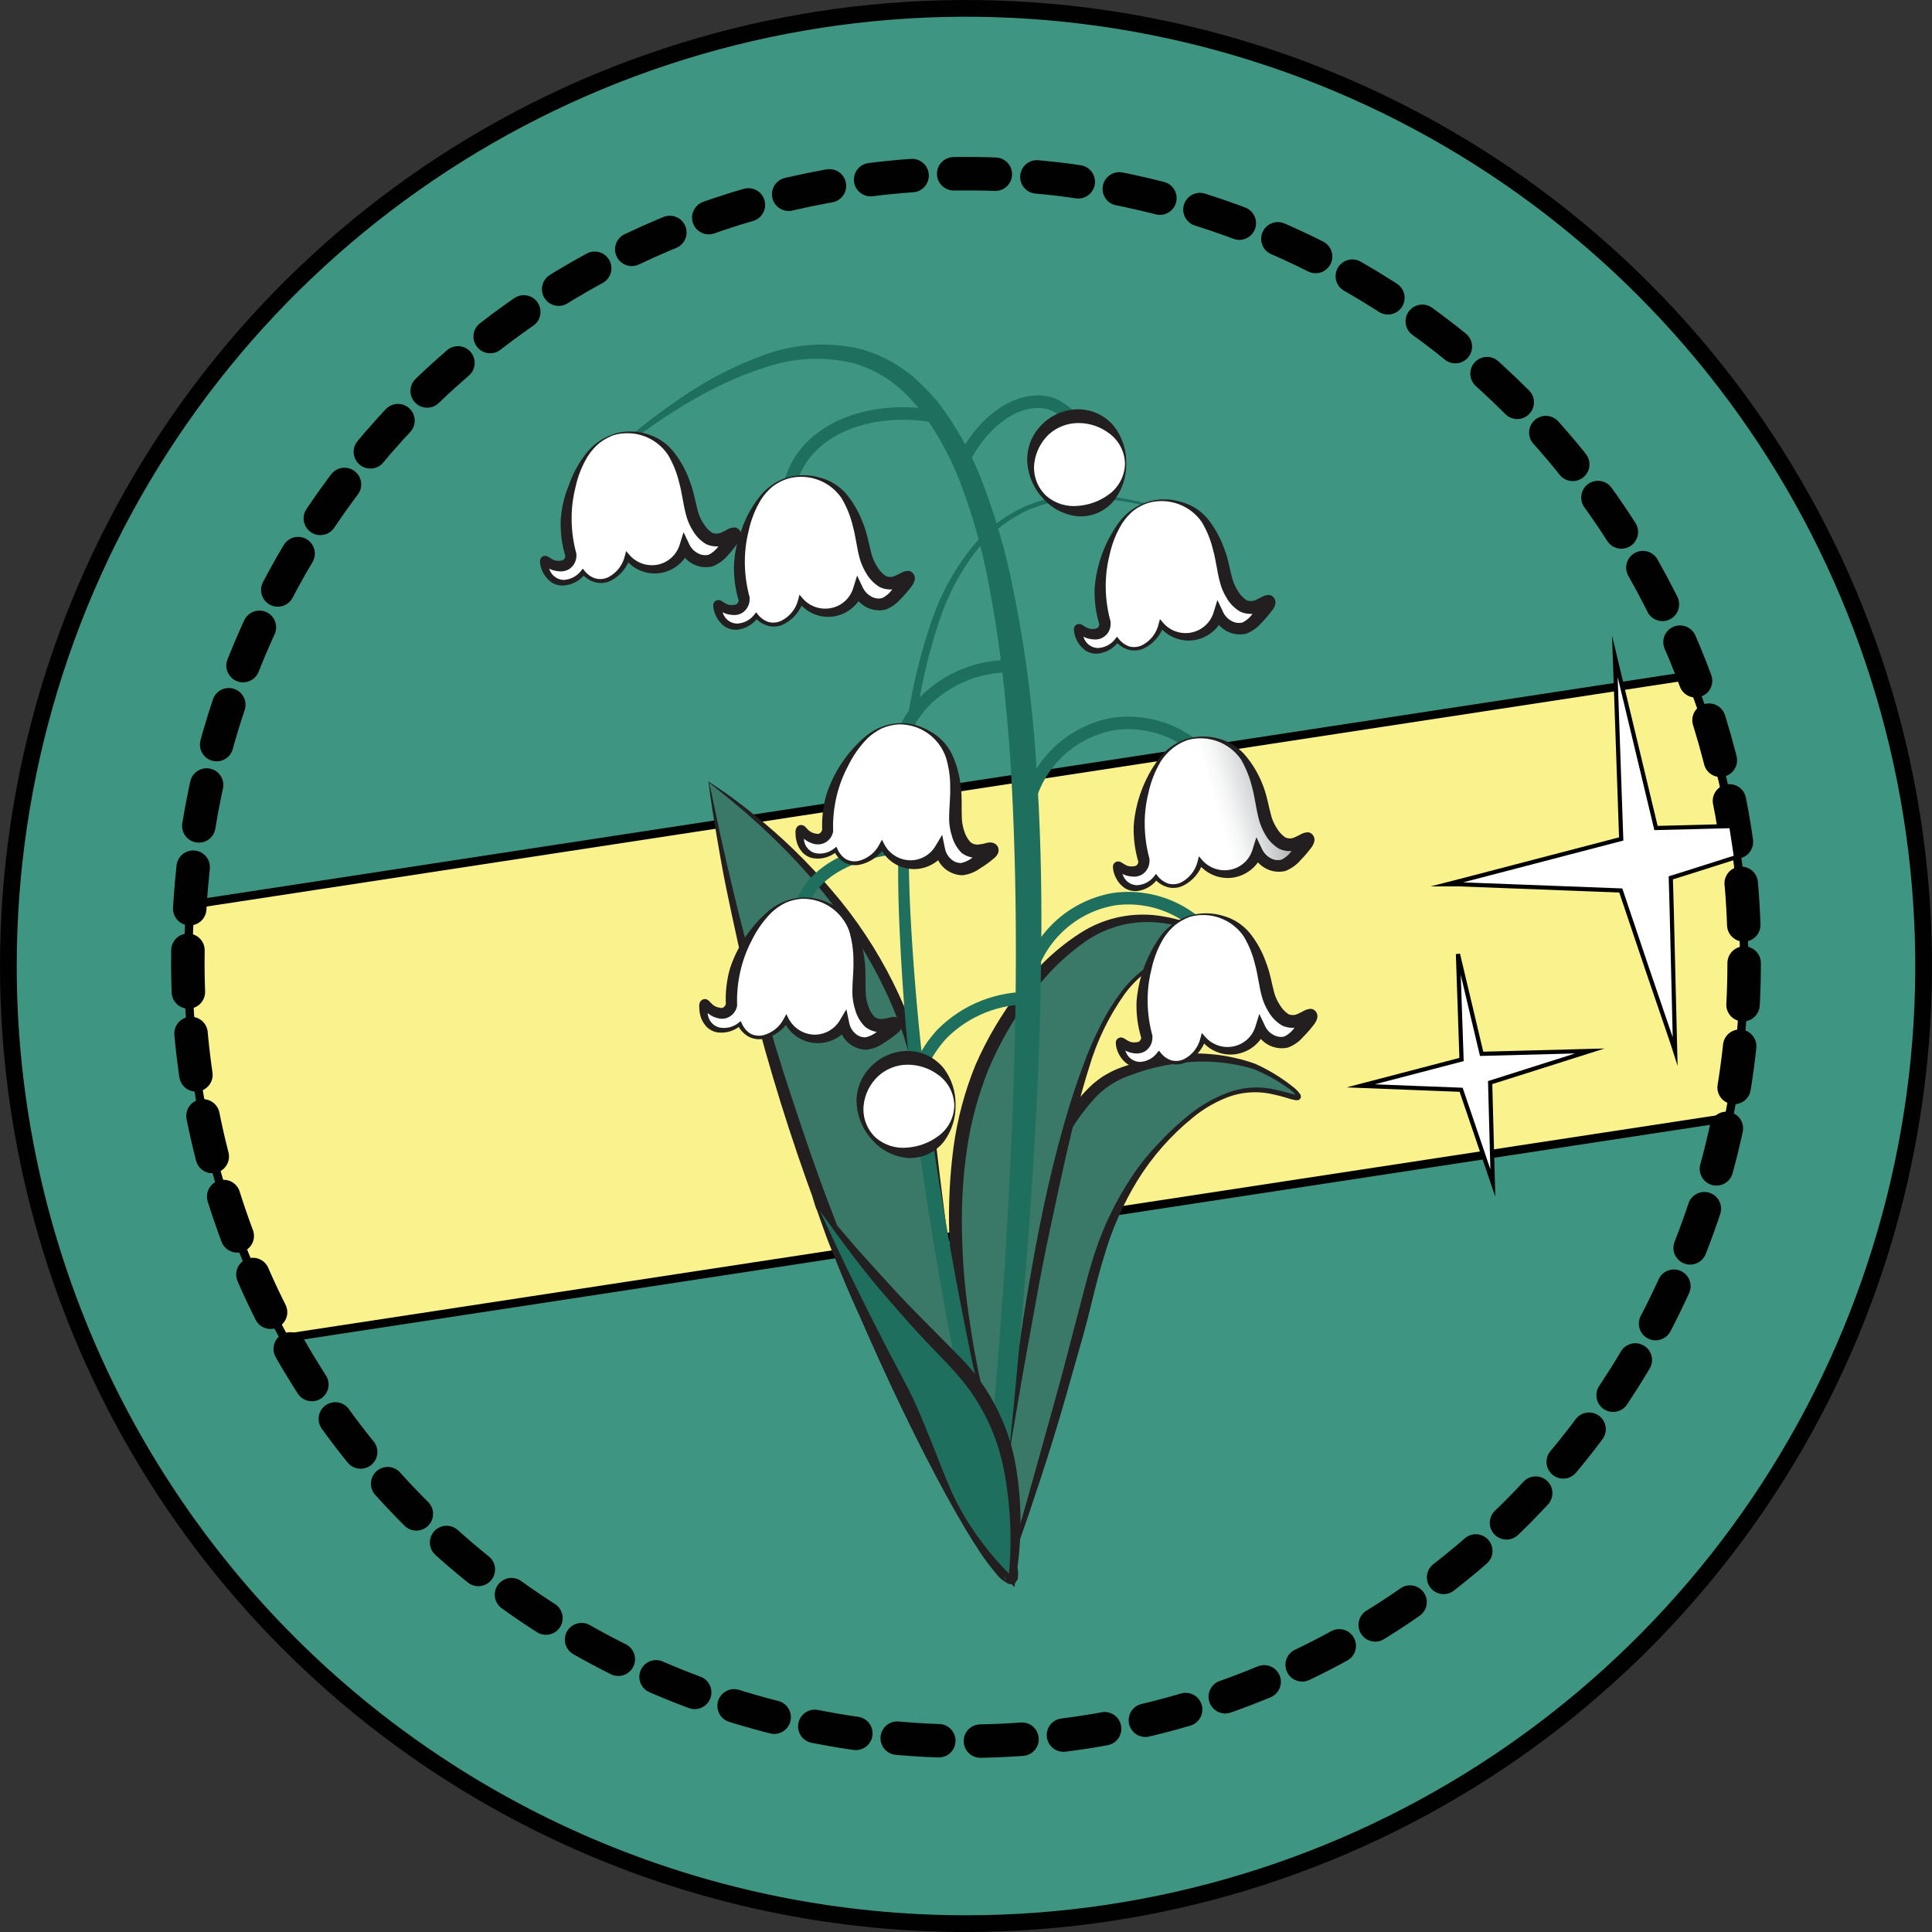 <svg width="231" height="231" viewBox="0 0 231 231" fill="none" xmlns="http://www.w3.org/2000/svg">
<rect x="0" y="0" width="231" height="231" fill="#333333" stroke="none"/>
<path d="M115.5 230C138.146 230 160.283 223.285 179.113 210.703C197.942 198.122 212.618 180.239 221.284 159.317C229.95 138.395 232.218 115.373 227.8 93.162C223.382 70.951 212.477 50.549 196.464 34.536C180.451 18.523 160.049 7.618 137.838 3.2C115.627 -1.218 92.605 1.05 71.683 9.716C50.761 18.382 32.878 33.058 20.297 51.887C7.715 70.717 1 92.854 1 115.5C1 145.867 13.063 174.991 34.536 196.464C56.009 217.937 85.133 230 115.5 230Z" fill="#3E9582" stroke="#010101" stroke-width="2" stroke-miterlimit="10"/>
<path d="M208.54 115.15C208.545 121.359 207.928 127.554 206.7 133.64L34 160C26.441 146.272 22.488 130.851 22.51 115.18C22.51 112.81 22.59 110.47 22.77 108.18L202 80.79C206.346 91.723 208.566 103.385 208.54 115.15Z" fill="#FAF28C" stroke="#010101" stroke-miterlimit="10" stroke-linecap="round"/>
<path d="M208.54 115.15C208.54 127.368 206.133 139.467 201.458 150.755C196.782 162.043 189.929 172.3 181.289 180.939C172.65 189.579 162.393 196.432 151.105 201.108C139.817 205.784 127.718 208.19 115.5 208.19C103.282 208.19 91.183 205.784 79.895 201.108C68.607 196.432 58.35 189.579 49.711 180.939C41.071 172.3 34.218 162.043 29.542 150.755C24.866 139.467 22.46 127.368 22.46 115.15C22.46 112.79 22.54 110.44 22.72 108.15C24.187 83.896 35.089 61.179 53.092 44.86C71.095 28.541 94.77 19.917 119.051 20.831C143.332 21.746 166.291 32.128 183.016 49.755C199.74 67.382 208.902 90.854 208.54 115.15V115.15Z" stroke="#010101" stroke-width="4" stroke-miterlimit="10" stroke-linecap="round" stroke-dasharray="4.98 4.98"/>
<path d="M207 98.77L207.57 102.49L201.5 104.42L199.77 104.96L199.89 109.21L200.29 125.71L199.99 124.77L196.92 115.77L193.79 106.47L174.41 105.73H173.04L174.68 105.31L193.84 100.31L193.08 78.47L198 99L202.81 98.88L207 98.77Z" fill="white" stroke="#010101" stroke-width="0.5" stroke-miterlimit="10" stroke-linecap="round"/>
<path d="M174.32 114.07L177.15 126L190.09 125.66L178.17 129.44L178.49 141.44L174.7 130.3L162.7 129.83L174.75 126.68L174.32 114.07Z" fill="white" stroke="#010101" stroke-width="0.5" stroke-miterlimit="10" stroke-linecap="round"/>
<path d="M84.731 93.5C97.861 102.92 103.98 112.66 107.15 119.78C111.7 130.02 110.15 134.78 114.62 158.25C118.62 178.96 122.37 188.42 120.98 188.96C118.98 189.76 108.51 169.86 100.78 150.5C93.439 132.118 88.059 113.012 84.731 93.5Z" fill="#3A7867"/>
<path d="M84.7 93.43C85.55 94.03 86.56 94.64 87.46 95.32C88.36 96 89.21 96.62 90.05 97.32C93.475 100.048 96.623 103.106 99.45 106.45C100.894 108.12 102.23 109.881 103.45 111.72C105.891 115.394 107.872 119.354 109.35 123.51C110.85 127.7 111.35 132.12 111.88 136.43C112.88 145.07 113.99 153.69 115.71 162.23C116.54 166.5 117.52 170.74 118.58 174.96C119.09 177.07 119.65 179.18 120.21 181.28C120.829 183.39 121.326 185.533 121.7 187.7C121.74 188.009 121.74 188.321 121.7 188.63C121.7 188.72 121.7 188.82 121.62 188.92C121.56 189.04 121.479 189.149 121.38 189.24C121.271 189.327 121.14 189.385 121.002 189.408C120.864 189.431 120.722 189.418 120.59 189.37C120.022 189.1 119.525 188.699 119.14 188.2C118.418 187.353 117.75 186.461 117.14 185.53C115.92 183.7 114.82 181.81 113.75 179.9C111.62 176.08 109.64 172.19 107.75 168.25C103.99 160.38 100.51 152.36 97.53 144.15C94.502 135.959 91.909 127.614 89.76 119.15C88.68 114.92 87.76 110.66 86.87 106.39C86.43 104.25 86.05 102.11 85.69 99.96L85.16 96.73C85 95.68 84.83 94.47 84.7 93.43ZM84.77 93.56C85.02 94.66 85.24 95.56 85.46 96.68L86.14 99.88C86.607 102 87.094 104.117 87.6 106.23C88.6 110.47 89.72 114.67 90.89 118.85C92.06 123.03 93.32 127.19 94.69 131.32C96.06 135.45 97.44 139.55 98.98 143.61C102.02 151.737 105.354 159.737 108.98 167.61C110.82 171.54 112.71 175.46 114.74 179.29C115.74 181.2 116.81 183.1 117.94 184.93C118.49 185.845 119.098 186.723 119.76 187.56C120.033 187.932 120.372 188.251 120.76 188.5C120.83 188.5 120.76 188.5 120.76 188.5V188.4C120.791 188.168 120.791 187.932 120.76 187.7C120.448 185.568 120.017 183.455 119.47 181.37L118 175.08C117 170.85 116.06 166.59 115.15 162.33C114.69 160.2 114.27 158.06 113.85 155.92C113.43 153.78 113.02 151.65 112.62 149.5C111.85 145.21 111.19 140.9 110.62 136.58C110.19 132.29 109.339 128.053 108.08 123.93C106.689 119.854 104.801 115.965 102.46 112.35C100.142 108.706 97.461 105.306 94.46 102.2C92.96 100.65 91.4 99.14 89.77 97.71C88.97 96.97 88.12 96.3 87.29 95.59L84.77 93.56Z" fill="#231F20"/>
<path d="M120.15 189C124.97 174.26 128.09 162.93 130.15 155C131.33 150.4 133.15 142.75 139.29 136.46C141.16 134.52 145.59 129.95 150.91 130.37C153.11 130.55 155.17 131.56 155.33 131.2C155.49 130.84 152.65 128.68 150.08 127.61C150.08 127.61 143.27 124.75 134.08 128.44C124 132.38 117.81 156.81 120.15 189Z" fill="#3A7867"/>
<path d="M120.16 188.91C120.42 188.06 120.56 187.25 120.78 186.5L121.46 184.09L122.85 179.21L125.57 169.46C126.483 166.213 127.36 162.957 128.2 159.69L129.48 154.8C129.9 153.16 130.34 151.51 130.87 149.89C131.93 146.626 133.434 143.524 135.34 140.67C136.288 139.241 137.366 137.902 138.56 136.67C139.716 135.413 140.97 134.25 142.31 133.19C143.653 132.122 145.154 131.268 146.76 130.66C148.389 130.045 150.152 129.873 151.87 130.16C152.706 130.318 153.534 130.518 154.35 130.76C154.55 130.81 154.75 130.86 154.94 130.89C154.996 130.899 155.053 130.899 155.11 130.89C155.11 130.89 155.11 130.89 155.05 130.89C155.027 130.917 155.01 130.947 155 130.98C155 131.07 155 130.98 155 130.98C154.759 130.69 154.479 130.435 154.17 130.22C152.835 129.24 151.384 128.431 149.85 127.81C146.681 126.865 143.335 126.673 140.08 127.25C138.45 127.504 136.852 127.926 135.31 128.51C134.92 128.65 134.53 128.79 134.16 128.95C133.816 129.106 133.482 129.283 133.16 129.48C132.812 129.682 132.478 129.906 132.16 130.15C131.838 130.388 131.534 130.649 131.25 130.93C128.982 133.301 127.219 136.107 126.07 139.18C124.816 142.275 123.813 145.465 123.07 148.72C120.14 161.89 119.84 175.57 120.16 188.91ZM120.16 189.06C120.09 188.25 119.95 187.39 119.86 186.49L119.64 183.94C119.51 182.25 119.39 180.56 119.33 178.87C119.2 175.49 119.14 172.1 119.24 168.71C119.375 161.908 120.159 155.134 121.58 148.48C122.283 145.133 123.287 141.856 124.58 138.69C125.852 135.44 127.779 132.486 130.24 130.01C130.552 129.7 130.886 129.413 131.24 129.15C131.594 128.871 131.972 128.624 132.37 128.41C132.757 128.18 133.162 127.98 133.58 127.81C133.99 127.64 134.4 127.51 134.81 127.37C136.432 126.806 138.107 126.407 139.81 126.18C143.253 125.679 146.768 126.022 150.05 127.18C151.628 127.884 153.112 128.781 154.47 129.85C154.857 130.124 155.195 130.462 155.47 130.85C155.529 130.946 155.554 131.059 155.54 131.17C155.54 131.31 155.33 131.54 155.25 131.52C155.102 131.557 154.947 131.557 154.8 131.52C154.58 131.48 154.363 131.426 154.15 131.36C153.352 131.107 152.541 130.9 151.72 130.74C150.091 130.449 148.414 130.593 146.86 131.16C145.305 131.752 143.859 132.597 142.58 133.66C139.979 135.774 137.752 138.31 135.99 141.16C134.251 144.01 132.906 147.081 131.99 150.29C130.99 153.47 130.34 156.81 129.4 160.06C128.46 163.31 127.57 166.57 126.61 169.81C125.65 173.05 124.61 176.26 123.53 179.47C123.01 181.08 122.44 182.68 121.88 184.27L121.02 186.68C120.78 187.51 120.41 188.3 120.14 189.06H120.16Z" fill="#231F20"/>
<path d="M120.15 176.51C123.54 149.85 128.15 130.22 131.5 123.38C132.76 120.82 134.74 116.81 138.97 114.8C142.24 113.25 145.25 113.66 145.33 112.87C145.45 111.87 140.53 109.52 135.93 109.82C127.83 110.35 122.38 118.82 120.15 122.27C107.87 141.37 118.08 170.81 120.15 176.51Z" fill="#3A7867"/>
<path d="M120.14 176.43C120.34 174.69 120.39 173.08 120.56 171.52C120.73 169.96 120.91 168.2 121.12 166.52C121.56 163.22 121.98 159.9 122.52 156.61C123.6 150.02 124.8 143.44 126.52 136.96C127.38 133.73 128.33 130.52 129.52 127.37C130.085 125.785 130.753 124.238 131.52 122.74C132.26 121.224 133.151 119.787 134.18 118.45C136.267 115.723 139.326 113.907 142.72 113.38L143.96 113.17C144.335 113.121 144.702 113.02 145.05 112.87C145.15 112.8 145.05 112.87 145.05 112.71C144.955 112.568 144.837 112.442 144.7 112.34C144.389 112.099 144.054 111.892 143.7 111.72C142.224 111.025 140.648 110.57 139.03 110.37C135.813 109.912 132.541 110.676 129.86 112.51C127.181 114.373 124.861 116.704 123.01 119.39C121.061 122.022 119.436 124.88 118.17 127.9C116.954 130.94 116.098 134.111 115.62 137.35C115.145 140.604 114.944 143.892 115.02 147.18C115.064 150.487 115.325 153.787 115.8 157.06C116.26 160.34 116.85 163.61 117.62 166.85C118.01 168.46 118.41 170.07 118.85 171.68L119.54 174.08L119.9 175.27L120.09 175.87C120.122 176.055 120.138 176.242 120.14 176.43ZM120.14 176.58C120.05 176.4 119.92 176.18 119.83 175.96L119.6 175.37L119.16 174.2L118.32 171.84C117.77 170.26 117.25 168.67 116.8 167.06C115.877 163.836 115.13 160.565 114.56 157.26C113.316 150.624 113.131 143.834 114.01 137.14C114.471 133.769 115.354 130.47 116.64 127.32C118.003 124.207 119.735 121.269 121.8 118.57C123.787 115.794 126.28 113.419 129.15 111.57C132.086 109.669 135.636 108.954 139.08 109.57C140.767 109.846 142.4 110.386 143.92 111.17C144.311 111.375 144.679 111.619 145.02 111.9C145.211 112.054 145.371 112.245 145.49 112.46C145.572 112.606 145.607 112.774 145.59 112.94C145.544 113.115 145.433 113.265 145.28 113.36C144.867 113.554 144.424 113.676 143.97 113.72L142.74 113.92C141.116 114.166 139.551 114.705 138.12 115.51C136.711 116.354 135.485 117.469 134.51 118.79C132.59 121.485 131.136 124.483 130.21 127.66C129.21 130.82 128.42 134.05 127.67 137.28C126.92 140.51 126.24 143.77 125.54 147.02C124.84 150.27 124.22 153.55 123.64 156.82C123.06 160.09 122.43 163.37 121.88 166.66L121.04 171.59C120.79 173.32 120.41 175 120.16 176.58H120.14Z" fill="#231F20"/>
<path d="M140.28 61.46C137.494 60.479 134.594 59.857 131.65 59.61C128.719 59.356 125.77 59.809 123.05 60.93C120.383 62.133 118.072 64.003 116.34 66.36C114.617 68.727 113.268 71.344 112.34 74.12C110.473 79.719 109.35 85.539 109 91.43C108.6 97.329 108.55 103.246 108.85 109.15C109.473 120.97 110.789 132.744 112.79 144.41C114.74 156.08 117.12 167.71 120.01 179.16L117.84 179.32C119.26 164.64 120.38 149.93 120.99 135.2C121.6 120.47 121.7 105.74 120.82 91.09C120.56 87.43 120.25 83.78 119.82 80.15C119.39 76.52 118.82 72.9 118.12 69.33C117.437 65.766 116.474 62.262 115.24 58.85C114.079 55.466 112.414 52.276 110.3 49.39C109.767 48.687 109.189 48.019 108.57 47.39C108.25 47.09 107.96 46.76 107.63 46.48L106.63 45.67C105.235 44.647 103.666 43.885 102 43.42C98.544 42.589 94.923 42.759 91.56 43.91C84.63 46.06 78.45 50.35 72.65 54.85L72.46 54.62C75.207 52.129 78.121 49.827 81.18 47.73C84.254 45.579 87.591 43.832 91.11 42.53C94.73 41.153 98.667 40.837 102.46 41.62C104.365 42.089 106.17 42.895 107.79 44L108.98 44.87C109.36 45.17 109.7 45.52 110.06 45.87C110.77 46.531 111.438 47.236 112.06 47.98C114.401 51.011 116.263 54.384 117.58 57.98C118.919 61.491 119.992 65.098 120.79 68.77C122.366 76.06 123.396 83.457 123.87 90.9C124.39 98.32 124.58 105.74 124.5 113.15C124.42 120.56 124.19 127.97 123.77 135.36C122.94 150.14 121.6 164.87 120.04 179.57L119.36 185.92L117.87 179.73C115.09 168.14 112.87 156.47 111.01 144.73C109.119 132.982 107.94 121.13 107.48 109.24C107.27 103.284 107.41 97.32 107.9 91.38C108.33 85.41 109.544 79.523 111.51 73.87C112.52 71.037 113.96 68.375 115.78 65.98C117.597 63.564 120.009 61.659 122.78 60.45C125.589 59.337 128.624 58.915 131.63 59.22C134.6 59.514 137.52 60.186 140.32 61.22L140.28 61.46Z" fill="#1E6F5D"/>
<path d="M97.19 143.15C100.19 150.77 103.03 156.68 105.07 160.69C107.4 165.28 107.66 165.34 109.45 169.14C112.54 175.67 113.27 178.67 116.22 183.08C117.627 185.197 119.227 187.179 121 189C122.48 177.38 119.82 170.53 117.13 166.44C115.37 163.75 113.78 162.44 109.66 158.13C105.184 153.412 101.019 148.408 97.19 143.15Z" fill="#1E6F5D"/>
<path d="M97.22 143.22C97.47 143.76 97.76 144.13 97.95 144.59L98.64 146.06L100 149C100.91 150.95 101.87 152.89 102.82 154.82C103.77 156.75 104.75 158.67 105.73 160.59C106.71 162.51 107.73 164.36 108.73 166.32C109.73 168.28 110.51 170.32 111.33 172.32C112.15 174.32 112.87 176.32 113.76 178.32C114.648 180.278 115.737 182.138 117.01 183.87C118.258 185.615 119.668 187.239 121.22 188.72L120.56 188.94C121.043 184.518 120.861 180.048 120.02 175.68C119.18 171.37 117.181 167.371 114.24 164.11C112.77 162.47 111.14 160.88 109.62 159.21C108.1 157.54 106.62 155.84 105.14 154.11C103.66 152.38 102.31 150.59 100.95 148.79C100.27 147.89 99.62 146.96 98.95 146.04L97.95 144.64L97.49 143.94C97.46 143.72 97.38 143.48 97.22 143.22ZM97.15 143.09C97.32 143.28 97.58 143.5 97.78 143.76L98.32 144.41L99.4 145.71L101.59 148.28C103.04 149.99 104.59 151.64 106.07 153.28C109.07 156.62 112.31 159.68 115.47 162.98C118.613 166.448 120.695 170.745 121.47 175.36C122.221 179.874 122.2 184.483 121.41 188.99L121.29 189.78L120.76 189.21C117.8 186.01 115.318 182.4 113.39 178.49C111.51 174.57 109.75 170.63 107.69 166.87C105.547 163.109 103.598 159.24 101.85 155.28C100.97 153.28 100.16 151.28 99.36 149.28C98.95 148.28 98.59 147.28 98.22 146.23L97.68 144.7C97.42 144.18 97.31 143.55 97.15 143.09Z" fill="#231F20"/>
<path d="M122.7 97.36C123.079 94.681 124.298 92.192 126.181 90.25C128.064 88.307 130.515 87.012 133.18 86.55C135.41 86.246 137.68 86.541 139.758 87.406C141.836 88.27 143.645 89.673 145 91.47" stroke="#1E6F5D" stroke-width="1.5" stroke-miterlimit="10"/>
<path d="M112 49.81C104.84 48.52 98.29 50.68 95.52 55.3C94.557 56.944 94.046 58.814 94.04 60.72" stroke="#1E6F5D" stroke-width="1.5" stroke-miterlimit="10"/>
<path d="M115 55.44C117.77 49.56 122.68 46.95 126.12 48.44C127.824 49.329 129.133 50.824 129.79 52.63" stroke="#1E6F5D" stroke-width="1.5" stroke-miterlimit="10"/>
<path d="M121.25 79.65C119.272 79.579 117.301 79.915 115.458 80.638C113.616 81.36 111.942 82.454 110.54 83.85C108.797 85.7 107.605 87.999 107.1 90.49" stroke="#1E6F5D" stroke-width="1.5" stroke-miterlimit="10"/>
<path d="M108 101.32C107.43 101.32 98.67 101.78 96 107.71C95.549 108.719 95.298 109.806 95.26 110.91" stroke="#1E6F5D" stroke-width="1.5" stroke-miterlimit="10"/>
<path d="M141.94 88.41C138.31 89.48 137.13 93.8 136.69 95.41C136.054 97.838 136.092 100.392 136.8 102.8C136.805 102.984 136.773 103.168 136.706 103.34C136.639 103.511 136.538 103.668 136.41 103.8C136.241 103.933 136.046 104.028 135.837 104.08C135.628 104.132 135.411 104.138 135.2 104.1C134.25 104 133.82 103.31 133.65 103.43C133.48 103.55 133.78 105.43 135.09 105.96C135.669 106.139 136.29 106.125 136.861 105.919C137.431 105.713 137.918 105.328 138.25 104.82C138.676 105.387 139.301 105.773 140 105.9C141.38 106.08 142.93 104.9 143.53 103.02C143.98 103.562 144.565 103.977 145.226 104.22C145.887 104.464 146.601 104.529 147.295 104.408C147.989 104.287 148.639 103.985 149.179 103.532C149.719 103.08 150.13 102.493 150.37 101.83C150.577 102.328 150.922 102.756 151.366 103.062C151.809 103.369 152.331 103.542 152.87 103.56C153.87 103.56 154.6 102.76 155.57 101.67C155.57 101.67 156.57 100.56 156.36 100.35C156.15 100.14 155.03 101.27 153.79 101.01C153.224 100.854 152.734 100.499 152.41 100.01C150.89 98.15 151.16 96.25 150.25 93.72C149.734 91.845 148.586 90.206 147 89.08C145.464 88.208 143.649 87.968 141.94 88.41Z" fill="url(#paint0_linear)"/>
<path d="M142 88.48C141.343 88.706 140.731 89.044 140.19 89.48C139.655 89.913 139.19 90.426 138.81 91C138.111 92.167 137.607 93.44 137.32 94.77C136.991 96.077 136.84 97.423 136.87 98.77C136.899 100.095 137.091 101.412 137.44 102.69V102.78V102.86C137.454 103.203 137.377 103.543 137.215 103.846C137.053 104.148 136.813 104.402 136.52 104.58C136.23 104.742 135.902 104.825 135.57 104.82C135.286 104.814 135.004 104.774 134.73 104.7C134.457 104.622 134.2 104.497 133.97 104.33C133.862 104.264 133.758 104.19 133.66 104.11L133.55 104.02C133.55 104.02 133.46 104.02 133.67 104.02C133.757 104.023 133.842 103.999 133.914 103.95C133.986 103.902 134.041 103.832 134.07 103.75C134.061 103.83 134.061 103.91 134.07 103.99C134.1 104.179 134.154 104.364 134.23 104.54C134.34 104.905 134.561 105.226 134.862 105.459C135.163 105.692 135.53 105.825 135.91 105.84C136.324 105.826 136.73 105.719 137.097 105.527C137.464 105.335 137.783 105.062 138.03 104.73L138.22 104.49L138.41 104.73C138.74 105.158 139.189 105.478 139.7 105.65C140.219 105.788 140.77 105.731 141.25 105.49C141.736 105.233 142.161 104.875 142.497 104.441C142.834 104.006 143.073 103.505 143.2 102.97L143.35 102.38L143.76 102.86C144.182 103.333 144.722 103.685 145.325 103.88C145.928 104.075 146.571 104.106 147.19 103.97C147.78 103.839 148.326 103.556 148.774 103.149C149.221 102.742 149.554 102.225 149.74 101.65L150.22 100.1L150.94 101.62C151.164 102.047 151.513 102.396 151.94 102.62C152.33 102.837 152.787 102.898 153.22 102.79C153.689 102.558 154.094 102.214 154.4 101.79C154.801 101.356 155.172 100.895 155.51 100.41C155.57 100.33 155.63 100.16 155.59 100.28C155.575 100.364 155.578 100.45 155.598 100.533C155.619 100.616 155.657 100.693 155.71 100.76C155.802 100.898 155.94 100.997 156.1 101.04C156.176 101.054 156.254 101.054 156.33 101.04C156.48 101.04 156.41 101.04 156.33 101.04C156.11 101.15 155.78 101.34 155.44 101.48C155.048 101.666 154.619 101.762 154.185 101.762C153.751 101.762 153.322 101.666 152.93 101.48C152.265 101.081 151.711 100.52 151.32 99.85C150.942 99.23 150.662 98.555 150.49 97.85C150.15 96.52 150.04 95.31 149.71 94.14C149.43 92.956 148.975 91.82 148.36 90.77C147.663 89.782 146.679 89.032 145.541 88.622C144.404 88.212 143.167 88.163 142 88.48ZM141.95 88.33C143.198 87.97 144.522 87.97 145.77 88.33C147.042 88.676 148.172 89.415 149 90.44C149.849 91.474 150.524 92.639 151 93.89C151.49 95.13 151.69 96.46 152 97.57C152.153 98.107 152.39 98.616 152.7 99.08C152.952 99.502 153.293 99.864 153.7 100.14C153.887 100.219 154.089 100.254 154.292 100.244C154.495 100.233 154.692 100.177 154.87 100.08C155.11 99.98 155.34 99.85 155.68 99.68C155.833 99.602 155.999 99.551 156.17 99.53C156.286 99.511 156.404 99.511 156.52 99.53C156.716 99.588 156.886 99.711 157 99.88C157.073 99.981 157.124 100.097 157.15 100.219C157.176 100.342 157.176 100.468 157.15 100.59C157.088 100.846 156.976 101.087 156.82 101.3C156.416 101.846 155.975 102.364 155.5 102.85C155.004 103.43 154.372 103.876 153.66 104.15C152.869 104.328 152.04 104.215 151.325 103.831C150.611 103.447 150.058 102.818 149.77 102.06H150.97C150.685 102.818 150.201 103.485 149.569 103.991C148.938 104.498 148.182 104.826 147.38 104.94C146.607 105.043 145.82 104.941 145.099 104.645C144.378 104.348 143.747 103.867 143.27 103.25L143.83 103.14C143.639 103.735 143.331 104.285 142.924 104.759C142.517 105.233 142.019 105.621 141.46 105.9C140.878 106.18 140.214 106.241 139.59 106.07C138.987 105.894 138.449 105.547 138.04 105.07H138.42C138.136 105.476 137.769 105.818 137.344 106.071C136.918 106.325 136.443 106.484 135.95 106.54C135.414 106.586 134.878 106.449 134.43 106.15C134.004 105.846 133.66 105.44 133.43 104.97C133.31 104.738 133.216 104.493 133.15 104.24C133.116 104.095 133.092 103.948 133.08 103.8C133.068 103.697 133.068 103.593 133.08 103.49C133.112 103.35 133.191 103.225 133.304 103.136C133.417 103.047 133.556 102.999 133.7 103C133.851 103.006 133.996 103.054 134.12 103.14L134.29 103.25L134.54 103.4C134.689 103.486 134.851 103.547 135.02 103.58C135.19 103.6 135.361 103.6 135.53 103.58C135.653 103.577 135.774 103.542 135.88 103.48C135.966 103.407 136.032 103.314 136.072 103.209C136.112 103.105 136.125 102.991 136.11 102.88V103.05C135.695 101.656 135.506 100.204 135.55 98.75C135.766 95.885 136.781 93.138 138.48 90.82C139.332 89.649 140.533 88.777 141.91 88.33H141.95Z" fill="#231F20"/>
<path d="M107.41 86.53C103.63 86.71 101.41 90.63 100.65 92.09C99.452 94.298 98.881 96.791 99 99.3C98.96 99.482 98.885 99.654 98.779 99.807C98.672 99.96 98.537 100.09 98.38 100.19C98.185 100.278 97.973 100.324 97.76 100.324C97.546 100.324 97.334 100.278 97.14 100.19C96.23 99.87 95.98 99.09 95.79 99.19C95.6 99.29 95.44 101.19 96.58 101.99C97.099 102.302 97.706 102.437 98.308 102.374C98.911 102.311 99.476 102.053 99.92 101.64C100.209 102.288 100.729 102.805 101.38 103.09C102.68 103.59 104.46 102.85 105.49 101.09C105.797 101.725 106.267 102.266 106.852 102.661C107.436 103.055 108.115 103.288 108.818 103.336C109.522 103.384 110.225 103.244 110.858 102.933C111.49 102.621 112.029 102.147 112.42 101.56C112.502 102.091 112.734 102.587 113.088 102.991C113.443 103.394 113.904 103.689 114.42 103.84C115.42 104.11 116.3 103.47 117.5 102.64C117.56 102.64 118.71 101.79 118.59 101.54C118.47 101.29 117.08 102.13 115.93 101.54C115.418 101.26 115.024 100.806 114.82 100.26C113.82 98.1 114.5 96.32 114.21 93.64C114.167 91.683 113.438 89.803 112.15 88.33C110.863 87.138 109.163 86.492 107.41 86.53Z" fill="url(#paint1_linear)"/>
<path d="M107.41 86.61C106.721 86.661 106.045 86.826 105.41 87.1C104.801 87.405 104.238 87.796 103.74 88.26C102.784 89.231 101.993 90.353 101.4 91.58C100.768 92.762 100.297 94.023 100 95.33C99.705 96.622 99.574 97.946 99.61 99.27V99.36V99.44C99.565 99.691 99.468 99.93 99.326 100.142C99.184 100.353 98.999 100.533 98.784 100.671C98.569 100.808 98.328 100.899 98.076 100.938C97.824 100.978 97.567 100.965 97.32 100.9C97.047 100.829 96.784 100.721 96.54 100.58C96.293 100.436 96.07 100.254 95.88 100.04C95.794 99.948 95.714 99.852 95.64 99.75L95.55 99.64C95.55 99.64 95.47 99.64 95.66 99.64C95.744 99.666 95.834 99.665 95.916 99.636C95.999 99.607 96.071 99.552 96.12 99.48C96.12 99.43 96.12 99.48 96.12 99.48C96.108 99.56 96.108 99.641 96.12 99.72C96.095 99.909 96.095 100.101 96.12 100.29C96.131 100.68 96.266 101.055 96.505 101.363C96.744 101.671 97.075 101.894 97.45 102C97.853 102.085 98.27 102.078 98.67 101.979C99.07 101.88 99.443 101.693 99.76 101.43L100.01 101.24L100.13 101.51C100.338 102.002 100.686 102.423 101.13 102.72C101.601 102.973 102.148 103.048 102.67 102.93C103.205 102.796 103.704 102.548 104.134 102.203C104.564 101.858 104.914 101.423 105.16 100.93L105.45 100.4L105.74 100.96C106.035 101.522 106.476 101.995 107.015 102.329C107.555 102.664 108.175 102.847 108.81 102.86C109.409 102.869 110 102.723 110.526 102.435C111.052 102.148 111.494 101.729 111.81 101.22L112.65 99.82L112.99 101.47C113.088 101.949 113.337 102.383 113.7 102.71C114.028 103.018 114.46 103.19 114.91 103.19C115.408 103.083 115.874 102.86 116.27 102.54C116.766 102.218 117.237 101.861 117.68 101.47C117.76 101.4 117.85 101.25 117.79 101.36C117.755 101.437 117.737 101.521 117.737 101.605C117.737 101.69 117.755 101.773 117.79 101.85C117.846 102.006 117.956 102.137 118.1 102.22C118.168 102.259 118.243 102.283 118.32 102.29C118.47 102.29 118.4 102.29 118.32 102.29C118.08 102.34 117.72 102.45 117.32 102.5C116.92 102.585 116.506 102.584 116.107 102.498C115.707 102.412 115.33 102.242 115 102C114.44 101.448 114.037 100.758 113.83 100C113.607 99.325 113.489 98.621 113.48 97.91C113.48 96.54 113.65 95.33 113.61 94.13C113.622 92.91 113.447 91.696 113.09 90.53C112.679 89.361 111.907 88.351 110.887 87.647C109.867 86.943 108.649 86.58 107.41 86.61ZM107.41 86.46C108.707 86.409 109.991 86.732 111.11 87.39C112.295 88.01 113.249 88.995 113.83 90.2C114.384 91.401 114.735 92.685 114.87 94C115.06 95.32 114.94 96.66 115 97.82C115.023 98.38 115.131 98.933 115.32 99.46C115.468 99.931 115.721 100.362 116.06 100.72C116.223 100.841 116.411 100.924 116.61 100.962C116.809 101 117.014 100.993 117.21 100.94C117.47 100.94 117.72 100.83 118.1 100.75C118.268 100.717 118.442 100.717 118.61 100.75C118.723 100.767 118.831 100.804 118.93 100.86C119.11 100.957 119.251 101.112 119.33 101.3C119.422 101.535 119.422 101.795 119.33 102.03C119.208 102.266 119.038 102.474 118.83 102.64C118.312 103.08 117.761 103.478 117.18 103.83C116.566 104.279 115.846 104.561 115.09 104.65C114.279 104.639 113.499 104.334 112.896 103.791C112.293 103.249 111.907 102.506 111.81 101.7L112.98 101.95C112.525 102.62 111.897 103.154 111.163 103.496C110.429 103.838 109.616 103.974 108.81 103.89C108.034 103.808 107.293 103.523 106.663 103.063C106.032 102.603 105.535 101.984 105.22 101.27H105.8C105.468 101.807 105.031 102.271 104.516 102.635C104 103 103.417 103.256 102.8 103.39C102.165 103.52 101.505 103.417 100.94 103.1C100.394 102.775 99.961 102.29 99.7 101.71L100.07 101.8C99.694 102.125 99.254 102.367 98.779 102.51C98.303 102.653 97.803 102.694 97.31 102.63C96.779 102.554 96.291 102.296 95.93 101.9C95.575 101.507 95.33 101.028 95.22 100.51C95.151 100.256 95.118 99.993 95.12 99.73C95.106 99.584 95.106 99.436 95.12 99.29C95.143 99.19 95.176 99.093 95.22 99C95.283 98.869 95.388 98.764 95.519 98.702C95.651 98.64 95.799 98.625 95.94 98.66C96.087 98.703 96.218 98.786 96.32 98.9L96.45 99.04L96.66 99.26C96.79 99.373 96.934 99.467 97.09 99.54C97.247 99.607 97.411 99.654 97.58 99.68C97.698 99.711 97.822 99.711 97.94 99.68C98.041 99.63 98.129 99.555 98.193 99.463C98.258 99.37 98.298 99.262 98.31 99.15V99.32C98.24 97.862 98.409 96.403 98.81 95C99.703 92.271 101.341 89.847 103.54 88C104.637 87.1 105.985 86.563 107.4 86.46H107.41Z" fill="#231F20"/>
<path d="M95.91 107.38C92.13 107.56 89.91 111.48 89.15 112.93C87.951 115.137 87.377 117.63 87.49 120.14C87.456 120.325 87.383 120.501 87.276 120.656C87.169 120.811 87.031 120.942 86.87 121.04C86.675 121.128 86.464 121.174 86.25 121.174C86.036 121.174 85.825 121.128 85.63 121.04C84.73 120.71 84.47 119.94 84.28 120.04C84.09 120.14 83.94 122.04 85.07 122.84C85.592 123.15 86.2 123.283 86.803 123.22C87.407 123.157 87.974 122.901 88.42 122.49C88.712 123.137 89.232 123.653 89.88 123.94C91.18 124.43 92.96 123.7 93.99 121.94C94.298 122.575 94.768 123.116 95.352 123.511C95.937 123.905 96.615 124.138 97.319 124.186C98.022 124.234 98.726 124.094 99.359 123.783C99.991 123.471 100.53 122.997 100.92 122.41C100.999 122.942 101.23 123.44 101.585 123.844C101.939 124.249 102.403 124.542 102.92 124.69C103.92 124.96 104.8 124.32 105.99 123.49C106.05 123.49 107.21 122.64 107.08 122.39C106.95 122.14 105.57 122.98 104.42 122.39C103.914 122.106 103.524 121.653 103.32 121.11C102.32 118.95 103 117.17 102.71 114.49C102.664 112.532 101.932 110.653 100.64 109.18C99.356 107.99 97.66 107.345 95.91 107.38Z" fill="url(#paint2_linear)"/>
<path d="M95.91 107.46C95.219 107.503 94.542 107.669 93.91 107.95C93.298 108.25 92.734 108.641 92.24 109.11C91.28 110.077 90.486 111.195 89.89 112.42C89.266 113.607 88.802 114.871 88.51 116.18C88.218 117.472 88.091 118.796 88.13 120.12V120.21V120.29C88.062 120.626 87.906 120.937 87.677 121.192C87.449 121.447 87.156 121.636 86.83 121.74C86.503 121.834 86.156 121.834 85.83 121.74C85.554 121.673 85.288 121.568 85.04 121.43C84.798 121.283 84.579 121.101 84.39 120.89C84.3 120.799 84.217 120.702 84.14 120.6L84.05 120.48C84.05 120.48 83.98 120.48 84.17 120.48C84.252 120.505 84.34 120.503 84.421 120.475C84.502 120.446 84.572 120.392 84.62 120.32C84.612 120.4 84.612 120.48 84.62 120.56C84.595 120.749 84.595 120.941 84.62 121.13C84.632 121.528 84.772 121.911 85.022 122.221C85.271 122.532 85.614 122.752 86 122.85C86.404 122.934 86.823 122.927 87.224 122.828C87.626 122.729 88 122.542 88.32 122.28L88.56 122.09L88.69 122.36C88.899 122.851 89.247 123.272 89.69 123.57C90.164 123.824 90.715 123.899 91.24 123.78C91.774 123.644 92.272 123.395 92.702 123.05C93.132 122.705 93.482 122.272 93.73 121.78L94.02 121.25L94.3 121.81C94.597 122.37 95.038 122.842 95.578 123.175C96.117 123.509 96.736 123.694 97.37 123.71C97.968 123.714 98.557 123.566 99.082 123.279C99.607 122.992 100.05 122.576 100.37 122.07L101.2 120.67L101.54 122.32C101.638 122.799 101.887 123.233 102.25 123.56C102.577 123.867 103.011 124.035 103.46 124.03C103.959 123.931 104.426 123.711 104.82 123.39C105.313 123.065 105.784 122.708 106.23 122.32C106.31 122.25 106.41 122.1 106.35 122.2C106.314 122.279 106.296 122.364 106.296 122.45C106.296 122.536 106.314 122.621 106.35 122.7C106.41 122.854 106.524 122.982 106.67 123.06C106.732 123.104 106.804 123.131 106.88 123.14C107.03 123.14 106.96 123.14 106.88 123.14C106.65 123.14 106.28 123.3 105.88 123.35C105.455 123.441 105.016 123.436 104.594 123.335C104.172 123.235 103.778 123.042 103.44 122.77C102.877 122.219 102.47 121.529 102.26 120.77C102.042 120.094 101.924 119.39 101.91 118.68C101.91 117.31 102.08 116.1 102.04 114.9C102.05 113.681 101.878 112.468 101.53 111.3C101.107 110.156 100.339 109.172 99.332 108.484C98.325 107.796 97.129 107.438 95.91 107.46ZM95.91 107.31C97.205 107.264 98.487 107.582 99.61 108.23C100.793 108.854 101.743 109.843 102.32 111.05C102.881 112.253 103.24 113.54 103.38 114.86C103.56 116.18 103.44 117.51 103.51 118.68C103.524 119.237 103.629 119.787 103.82 120.31C103.969 120.783 104.222 121.217 104.56 121.58C104.723 121.701 104.911 121.783 105.11 121.821C105.309 121.859 105.514 121.852 105.71 121.8C105.97 121.8 106.22 121.69 106.6 121.61C106.768 121.577 106.941 121.577 107.11 121.61C107.225 121.622 107.337 121.656 107.44 121.71C107.616 121.813 107.753 121.971 107.83 122.16C107.881 122.275 107.907 122.399 107.907 122.525C107.907 122.651 107.881 122.775 107.83 122.89C107.708 123.124 107.542 123.331 107.34 123.5C106.82 123.938 106.269 124.335 105.69 124.69C105.071 125.139 104.348 125.421 103.59 125.51C102.771 125.497 101.985 125.185 101.38 124.632C100.776 124.08 100.395 123.325 100.31 122.51L101.49 122.76C101.033 123.43 100.403 123.964 99.667 124.306C98.931 124.647 98.117 124.783 97.31 124.7C96.534 124.616 95.794 124.33 95.164 123.87C94.534 123.41 94.036 122.793 93.72 122.08H94.3C93.969 122.618 93.532 123.082 93.016 123.447C92.501 123.811 91.917 124.067 91.3 124.2C90.665 124.331 90.005 124.228 89.44 123.91C88.893 123.583 88.457 123.099 88.19 122.52L88.56 122.61C88.184 122.935 87.744 123.177 87.268 123.32C86.793 123.463 86.292 123.504 85.8 123.44C85.269 123.358 84.782 123.097 84.42 122.7C84.07 122.308 83.825 121.833 83.71 121.32C83.646 121.062 83.612 120.796 83.61 120.53C83.596 120.387 83.596 120.243 83.61 120.1C83.621 119.994 83.655 119.892 83.71 119.8C83.775 119.674 83.88 119.574 84.008 119.514C84.137 119.454 84.281 119.439 84.42 119.47C84.566 119.513 84.698 119.596 84.8 119.71L84.94 119.85C85.005 119.925 85.075 119.995 85.15 120.06C85.271 120.181 85.414 120.279 85.57 120.35C85.727 120.416 85.891 120.463 86.06 120.49C86.177 120.528 86.303 120.528 86.42 120.49C86.523 120.445 86.612 120.373 86.677 120.281C86.742 120.19 86.781 120.082 86.79 119.97V120.14C86.714 118.687 86.876 117.231 87.27 115.83C88.162 113.101 89.801 110.676 92 108.83C93.112 107.928 94.48 107.396 95.91 107.31Z" fill="#231F20"/>
<path d="M122.7 118.32C123.076 115.64 124.294 113.149 126.178 111.206C128.061 109.263 130.513 107.969 133.18 107.51C135.41 107.2 137.682 107.493 139.761 108.358C141.84 109.224 143.649 110.629 145 112.43" stroke="#1E6F5D" stroke-width="1.5" stroke-miterlimit="10"/>
<path d="M142.28 109.54C138.66 110.62 137.48 114.94 137.04 116.54C136.405 118.968 136.443 121.522 137.15 123.93C137.155 124.114 137.124 124.298 137.057 124.47C136.99 124.641 136.889 124.798 136.76 124.93C136.591 125.063 136.396 125.158 136.188 125.21C135.979 125.262 135.762 125.268 135.55 125.23C134.55 125.13 134.17 124.44 134 124.56C133.83 124.68 134.13 126.56 135.43 127.09C136.006 127.271 136.624 127.263 137.195 127.067C137.766 126.871 138.258 126.497 138.6 126C139.036 126.559 139.663 126.937 140.36 127.06C141.74 127.23 143.29 126.06 143.89 124.18C144.34 124.722 144.925 125.137 145.586 125.38C146.247 125.624 146.961 125.689 147.655 125.568C148.35 125.447 149 125.145 149.54 124.692C150.08 124.24 150.49 123.653 150.73 122.99C150.937 123.486 151.281 123.913 151.722 124.22C152.163 124.526 152.683 124.7 153.22 124.72C154.22 124.72 154.96 123.92 155.93 122.83C155.93 122.77 156.93 121.71 156.72 121.5C156.51 121.29 155.39 122.43 154.15 122.17C153.587 122.009 153.099 121.655 152.77 121.17C151.25 119.32 151.52 117.42 150.6 114.89C150.093 112.998 148.935 111.344 147.33 110.22C145.8 109.343 143.988 109.099 142.28 109.54Z" fill="url(#paint3_linear)"/>
<path d="M142.3 109.61C141.648 109.839 141.039 110.177 140.5 110.61C139.979 111.046 139.527 111.558 139.16 112.13C138.452 113.296 137.948 114.575 137.67 115.91C137.341 117.217 137.19 118.563 137.22 119.91C137.245 121.235 137.437 122.552 137.79 123.83V123.91V124C137.803 124.343 137.725 124.683 137.564 124.985C137.402 125.287 137.163 125.541 136.87 125.72C136.578 125.878 136.252 125.96 135.92 125.96C135.636 125.957 135.353 125.913 135.08 125.83C134.81 125.751 134.553 125.629 134.32 125.47C134.212 125.404 134.108 125.33 134.01 125.25L133.89 125.16C133.89 125.16 133.81 125.16 134.01 125.16C134.099 125.163 134.187 125.137 134.261 125.087C134.335 125.037 134.391 124.964 134.42 124.88C134.411 124.96 134.411 125.04 134.42 125.12C134.451 125.308 134.502 125.492 134.57 125.67C134.685 126.034 134.908 126.354 135.211 126.586C135.513 126.819 135.879 126.953 136.26 126.97C136.673 126.956 137.077 126.849 137.442 126.657C137.808 126.464 138.125 126.192 138.37 125.86L138.57 125.62L138.76 125.85C139.084 126.285 139.535 126.61 140.05 126.78C140.569 126.918 141.12 126.861 141.6 126.62C142.087 126.363 142.512 126.004 142.847 125.567C143.182 125.13 143.418 124.627 143.54 124.09L143.7 123.51L144.11 123.98C144.529 124.457 145.068 124.813 145.672 125.01C146.275 125.207 146.921 125.238 147.54 125.1C148.131 124.969 148.676 124.686 149.124 124.279C149.571 123.872 149.904 123.355 150.09 122.78L150.57 121.23L151.29 122.75C151.507 123.182 151.858 123.533 152.29 123.75C152.679 123.97 153.136 124.035 153.57 123.93C154.035 123.696 154.437 123.353 154.74 122.93C155.147 122.501 155.519 122.04 155.85 121.55C155.92 121.47 155.98 121.3 155.94 121.41C155.925 121.496 155.927 121.583 155.948 121.668C155.969 121.752 156.007 121.831 156.06 121.9C156.152 122.035 156.291 122.131 156.45 122.17C156.526 122.183 156.604 122.183 156.68 122.17C156.83 122.17 156.75 122.17 156.68 122.17C156.46 122.28 156.13 122.47 155.79 122.61C155.398 122.796 154.969 122.892 154.535 122.892C154.101 122.892 153.673 122.796 153.28 122.61C152.612 122.21 152.058 121.645 151.67 120.97C151.295 120.37 151.015 119.716 150.84 119.03C150.5 117.7 150.39 116.48 150.06 115.32C149.785 114.133 149.326 112.996 148.7 111.95C148.008 110.945 147.02 110.18 145.873 109.761C144.726 109.341 143.478 109.289 142.3 109.61ZM142.3 109.47C143.548 109.11 144.872 109.11 146.12 109.47C147.418 109.796 148.578 110.528 149.43 111.56C150.259 112.594 150.908 113.761 151.35 115.01C151.85 116.25 152.05 117.57 152.35 118.69C152.504 119.227 152.74 119.736 153.05 120.2C153.302 120.622 153.643 120.984 154.05 121.26C154.237 121.339 154.44 121.374 154.642 121.364C154.845 121.353 155.042 121.297 155.22 121.2C155.46 121.1 155.68 120.97 156.03 120.79C156.185 120.717 156.351 120.666 156.52 120.64C156.636 120.621 156.754 120.621 156.87 120.64C157.064 120.696 157.233 120.816 157.35 120.98C157.423 121.083 157.475 121.201 157.5 121.324C157.526 121.448 157.526 121.576 157.5 121.7C157.438 121.956 157.326 122.197 157.17 122.41C156.765 122.955 156.321 123.47 155.84 123.95C155.349 124.535 154.715 124.983 154 125.25C153.21 125.431 152.381 125.32 151.666 124.938C150.951 124.556 150.399 123.928 150.11 123.17H151.32C151.034 123.929 150.548 124.597 149.915 125.104C149.282 125.61 148.524 125.937 147.72 126.05C146.947 126.152 146.161 126.05 145.44 125.753C144.719 125.457 144.088 124.976 143.61 124.36L144.18 124.25C143.989 124.845 143.681 125.395 143.274 125.869C142.867 126.343 142.369 126.731 141.81 127.01C141.226 127.285 140.564 127.345 139.94 127.18C139.329 126.991 138.788 126.621 138.39 126.12H138.77C138.484 126.525 138.115 126.865 137.687 127.117C137.26 127.368 136.784 127.526 136.29 127.58C135.755 127.629 135.22 127.495 134.77 127.2C134.346 126.894 134.003 126.489 133.77 126.02C133.649 125.785 133.555 125.537 133.49 125.28C133.455 125.139 133.431 124.995 133.42 124.85C133.408 124.747 133.408 124.643 133.42 124.54C133.45 124.4 133.526 124.274 133.637 124.183C133.748 124.092 133.887 124.042 134.03 124.04C134.184 124.051 134.333 124.103 134.46 124.19L134.62 124.29L134.88 124.45C135.03 124.533 135.192 124.59 135.36 124.62C135.53 124.64 135.701 124.64 135.87 124.62C135.993 124.615 136.113 124.581 136.22 124.52C136.306 124.447 136.372 124.354 136.412 124.249C136.452 124.145 136.465 124.031 136.45 123.92V124.08C136.029 122.691 135.84 121.241 135.89 119.79C136.109 116.922 137.124 114.172 138.82 111.85C139.693 110.72 140.895 109.888 142.26 109.47H142.3Z" fill="#231F20"/>
<path d="M137.27 60.06C133.65 61.13 132.47 65.45 132.03 67.06C131.39 69.49 131.428 72.05 132.14 74.46C132.147 74.832 132.006 75.191 131.75 75.46C131.579 75.59 131.384 75.683 131.175 75.733C130.967 75.783 130.75 75.788 130.54 75.75C129.59 75.65 129.16 74.96 128.99 75.08C128.82 75.2 129.12 77.08 130.42 77.61C131 77.79 131.623 77.776 132.195 77.57C132.767 77.365 133.257 76.978 133.59 76.47C134.022 77.032 134.651 77.411 135.35 77.53C136.73 77.71 138.28 76.53 138.88 74.65C139.329 75.192 139.914 75.606 140.576 75.85C141.237 76.094 141.95 76.159 142.645 76.038C143.339 75.917 143.989 75.615 144.529 75.162C145.069 74.71 145.48 74.123 145.72 73.46C145.926 73.956 146.27 74.383 146.711 74.69C147.153 74.996 147.673 75.17 148.21 75.19C149.21 75.19 149.95 74.39 150.92 73.3C150.92 73.3 151.92 72.19 151.71 71.98C151.5 71.77 150.38 72.9 149.14 72.64C148.574 72.484 148.084 72.129 147.76 71.64C146.24 69.78 146.51 67.88 145.59 65.35C145.079 63.459 143.922 61.807 142.32 60.68C140.781 59.825 138.97 59.602 137.27 60.06Z" fill="url(#paint4_linear)"/>
<path d="M137.29 60.13C136.639 60.34 136.03 60.661 135.49 61.08C134.969 61.52 134.517 62.035 134.15 62.61C133.442 63.773 132.938 65.048 132.66 66.38C132.332 67.687 132.181 69.033 132.21 70.38C132.235 71.702 132.427 73.016 132.78 74.29V74.38V74.46C132.804 74.718 132.774 74.978 132.69 75.222C132.606 75.467 132.472 75.692 132.295 75.88C132.118 76.07 131.903 76.219 131.665 76.319C131.426 76.419 131.169 76.467 130.91 76.46C130.626 76.455 130.344 76.415 130.07 76.34C129.797 76.259 129.538 76.138 129.3 75.98L129 75.75L128.88 75.66C128.88 75.66 128.8 75.66 129 75.66C129.088 75.662 129.174 75.638 129.248 75.589C129.321 75.541 129.378 75.472 129.41 75.39C129.401 75.473 129.401 75.557 129.41 75.64C129.442 75.825 129.492 76.006 129.56 76.18C129.672 76.545 129.895 76.867 130.198 77.1C130.501 77.333 130.868 77.466 131.25 77.48C131.663 77.466 132.067 77.359 132.432 77.167C132.798 76.974 133.115 76.702 133.36 76.37L133.56 76.13L133.75 76.37C134.08 76.799 134.529 77.123 135.04 77.3C135.561 77.429 136.11 77.369 136.59 77.13C137.076 76.874 137.5 76.516 137.835 76.082C138.17 75.647 138.407 75.145 138.53 74.61L138.69 74.02L139.1 74.5C139.52 74.975 140.06 75.329 140.663 75.524C141.267 75.72 141.911 75.749 142.53 75.61C143.119 75.478 143.663 75.196 144.11 74.791C144.557 74.386 144.891 73.873 145.08 73.3L145.56 71.74L146.28 73.26C146.499 73.691 146.849 74.042 147.28 74.26C147.67 74.477 148.127 74.538 148.56 74.43C149.028 74.2 149.43 73.856 149.73 73.43C150.137 73.001 150.509 72.54 150.84 72.05C150.91 71.97 150.97 71.8 150.93 71.92C150.915 72.004 150.918 72.09 150.938 72.173C150.959 72.256 150.997 72.333 151.05 72.4C151.142 72.538 151.281 72.637 151.44 72.68C151.516 72.694 151.594 72.694 151.67 72.68C151.82 72.68 151.74 72.68 151.67 72.68C151.45 72.79 151.12 72.98 150.78 73.12C150.388 73.306 149.959 73.402 149.525 73.402C149.091 73.402 148.662 73.306 148.27 73.12C147.601 72.726 147.046 72.164 146.66 71.49C146.278 70.872 145.998 70.197 145.83 69.49C145.49 68.16 145.38 66.95 145.05 65.79C144.773 64.6 144.314 63.46 143.69 62.41C142.991 61.414 141.999 60.66 140.853 60.252C139.707 59.844 138.462 59.801 137.29 60.13ZM137.29 59.98C138.537 59.615 139.863 59.615 141.11 59.98C142.408 60.3 143.569 61.029 144.42 62.06C145.245 63.097 145.893 64.263 146.34 65.51C146.84 66.75 147.04 68.08 147.34 69.19C147.495 69.729 147.731 70.242 148.04 70.71C148.292 71.13 148.633 71.488 149.04 71.76C149.227 71.839 149.43 71.874 149.632 71.864C149.835 71.853 150.032 71.797 150.21 71.7C150.45 71.6 150.67 71.47 151.02 71.3C151.173 71.22 151.339 71.169 151.51 71.15C151.626 71.131 151.744 71.131 151.86 71.15C152.055 71.21 152.223 71.334 152.34 71.5C152.413 71.602 152.464 71.717 152.49 71.839C152.516 71.962 152.516 72.088 152.49 72.21C152.429 72.468 152.313 72.71 152.15 72.92C151.749 73.468 151.308 73.986 150.83 74.47C150.336 75.052 149.703 75.499 148.99 75.77C148.199 75.948 147.37 75.835 146.655 75.451C145.941 75.067 145.389 74.438 145.1 73.68H146.31C146.021 74.436 145.535 75.102 144.902 75.606C144.269 76.111 143.512 76.437 142.71 76.55C141.937 76.652 141.151 76.55 140.43 76.253C139.709 75.957 139.078 75.476 138.6 74.86L139.17 74.75C138.979 75.345 138.671 75.895 138.264 76.369C137.857 76.843 137.359 77.231 136.8 77.51C136.214 77.791 135.547 77.851 134.92 77.68C134.321 77.502 133.787 77.154 133.38 76.68H133.76C133.474 77.087 133.106 77.428 132.678 77.681C132.251 77.935 131.774 78.095 131.28 78.15C130.744 78.195 130.209 78.057 129.76 77.76C129.336 77.454 128.993 77.049 128.76 76.58C128.64 76.348 128.546 76.103 128.48 75.85C128.445 75.706 128.421 75.558 128.41 75.41C128.398 75.307 128.398 75.203 128.41 75.1C128.44 74.961 128.517 74.836 128.628 74.747C128.739 74.657 128.878 74.609 129.02 74.61C129.174 74.614 129.323 74.663 129.45 74.75L129.61 74.86L129.87 75.01C130.019 75.096 130.181 75.157 130.35 75.19C130.519 75.215 130.691 75.215 130.86 75.19C130.983 75.185 131.103 75.151 131.21 75.09C131.297 75.018 131.363 74.925 131.403 74.82C131.443 74.715 131.456 74.601 131.44 74.49V74.66C131.02 73.267 130.831 71.814 130.88 70.36C131.096 67.495 132.112 64.748 133.81 62.43C134.674 61.279 135.877 60.429 137.25 60L137.29 59.98Z" fill="#231F20"/>
<path d="M94.13 57.16C90.51 58.24 89.33 62.56 88.89 64.16C88.253 66.591 88.291 69.149 89 71.56C89.005 71.744 88.973 71.928 88.906 72.1C88.839 72.271 88.739 72.428 88.61 72.56C88.441 72.693 88.246 72.788 88.037 72.84C87.829 72.891 87.611 72.898 87.4 72.86C86.4 72.76 86.02 72.07 85.85 72.19C85.68 72.31 85.98 74.19 87.29 74.72C87.869 74.896 88.49 74.88 89.059 74.674C89.629 74.469 90.116 74.085 90.45 73.58C90.882 74.142 91.511 74.521 92.21 74.64C93.59 74.81 95.14 73.64 95.74 71.76C96.19 72.302 96.775 72.716 97.436 72.96C98.097 73.204 98.811 73.269 99.505 73.148C100.199 73.027 100.849 72.725 101.389 72.272C101.929 71.82 102.34 71.233 102.58 70.57C102.786 71.066 103.13 71.493 103.572 71.8C104.013 72.106 104.533 72.28 105.07 72.3C106.07 72.3 106.81 71.5 107.78 70.41C107.78 70.36 108.78 69.3 108.57 69.08C108.36 68.86 107.24 70.01 106 69.75C105.435 69.593 104.945 69.238 104.62 68.75C103.1 66.9 103.37 65 102.45 62.47C101.94 60.581 100.787 58.93 99.19 57.8C97.649 56.943 95.836 56.714 94.13 57.16Z" fill="url(#paint5_linear)"/>
<path d="M94.16 57.24C93.507 57.449 92.894 57.771 92.35 58.19C91.826 58.629 91.37 59.145 91 59.72C90.292 60.883 89.788 62.158 89.51 63.49C89.181 64.797 89.03 66.143 89.06 67.49C89.085 68.816 89.277 70.132 89.63 71.41V71.5V71.58C89.644 71.923 89.565 72.263 89.404 72.565C89.242 72.867 89.003 73.121 88.71 73.3C88.42 73.462 88.093 73.545 87.76 73.54C87.477 73.534 87.194 73.494 86.92 73.42C86.649 73.338 86.393 73.213 86.16 73.05C86.052 72.984 85.949 72.91 85.85 72.83L85.73 72.74C85.73 72.74 85.65 72.74 85.85 72.74C85.938 72.744 86.025 72.72 86.099 72.671C86.172 72.623 86.229 72.552 86.26 72.47C86.256 72.55 86.256 72.63 86.26 72.71C86.29 72.899 86.344 73.084 86.42 73.26C86.53 73.625 86.751 73.946 87.052 74.179C87.354 74.412 87.72 74.545 88.1 74.56C88.514 74.546 88.92 74.439 89.287 74.247C89.654 74.055 89.973 73.782 90.22 73.45L90.41 73.21L90.6 73.45C90.928 73.879 91.378 74.2 91.89 74.37C92.409 74.508 92.96 74.451 93.44 74.21C93.935 73.959 94.37 73.603 94.715 73.168C95.061 72.734 95.308 72.229 95.44 71.69L95.59 71.1L96 71.58C96.422 72.053 96.962 72.405 97.565 72.6C98.168 72.795 98.812 72.826 99.43 72.69C100.024 72.562 100.574 72.281 101.025 71.874C101.476 71.466 101.813 70.948 102 70.37L102.48 68.82L103.2 70.34C103.427 70.765 103.775 71.113 104.2 71.34C104.59 71.557 105.048 71.618 105.48 71.51C105.948 71.28 106.35 70.936 106.65 70.51C107.057 70.081 107.429 69.62 107.76 69.13C107.83 69.05 107.89 68.88 107.85 69C107.835 69.084 107.838 69.17 107.859 69.253C107.879 69.336 107.917 69.413 107.97 69.48C108.062 69.618 108.201 69.717 108.36 69.76C108.436 69.774 108.514 69.774 108.59 69.76C108.74 69.76 108.67 69.76 108.59 69.76C108.37 69.86 108.04 70.05 107.7 70.2C107.308 70.386 106.879 70.482 106.445 70.482C106.011 70.482 105.583 70.386 105.19 70.2C104.525 69.797 103.971 69.233 103.58 68.56C103.206 67.96 102.926 67.305 102.75 66.62C102.41 65.29 102.3 64.08 101.97 62.91C101.693 61.724 101.234 60.587 100.61 59.54C99.912 58.529 98.914 57.763 97.756 57.35C96.599 56.937 95.341 56.899 94.16 57.24ZM94.16 57.09C95.408 56.73 96.733 56.73 97.98 57.09C99.278 57.416 100.438 58.148 101.29 59.18C102.114 60.219 102.766 61.384 103.22 62.63C103.71 63.87 103.91 65.19 104.22 66.31C104.374 66.847 104.61 67.356 104.92 67.82C105.172 68.242 105.514 68.604 105.92 68.88C106.107 68.959 106.31 68.994 106.512 68.984C106.715 68.973 106.912 68.917 107.09 68.82C107.33 68.72 107.55 68.59 107.9 68.42C108.052 68.337 108.219 68.286 108.39 68.27C108.506 68.251 108.625 68.251 108.74 68.27C108.959 68.335 109.146 68.481 109.262 68.677C109.379 68.874 109.418 69.106 109.37 69.33C109.308 69.586 109.196 69.827 109.04 70.04C108.639 70.585 108.197 71.1 107.72 71.58C107.228 72.166 106.595 72.617 105.88 72.89C105.095 73.068 104.273 72.959 103.561 72.583C102.849 72.207 102.296 71.589 102 70.84H103.2C102.914 71.599 102.429 72.267 101.795 72.773C101.162 73.28 100.404 73.607 99.6 73.72C98.825 73.821 98.036 73.715 97.314 73.413C96.592 73.111 95.963 72.624 95.49 72L96.05 71.89C95.859 72.485 95.551 73.035 95.144 73.509C94.737 73.983 94.239 74.371 93.68 74.65C93.098 74.93 92.434 74.991 91.81 74.82C91.207 74.644 90.669 74.297 90.26 73.82H90.64C90.353 74.225 89.984 74.565 89.556 74.818C89.129 75.071 88.654 75.232 88.16 75.29C87.625 75.329 87.091 75.192 86.64 74.9C86.216 74.594 85.873 74.189 85.64 73.72C85.52 73.488 85.427 73.243 85.36 72.99C85.326 72.845 85.302 72.698 85.29 72.55C85.278 72.447 85.278 72.343 85.29 72.24C85.321 72.099 85.399 71.973 85.512 71.883C85.625 71.794 85.766 71.747 85.91 71.75C86.061 71.756 86.207 71.804 86.33 71.89L86.5 72L86.75 72.15C86.899 72.236 87.062 72.297 87.23 72.33C87.4 72.345 87.571 72.345 87.74 72.33C87.863 72.325 87.983 72.291 88.09 72.23C88.176 72.157 88.242 72.064 88.282 71.959C88.322 71.855 88.335 71.741 88.32 71.63V71.8C87.905 70.406 87.716 68.954 87.76 67.5C87.835 66.059 88.145 64.64 88.68 63.3C89.136 61.955 89.812 60.694 90.68 59.57C91.534 58.403 92.734 57.535 94.11 57.09H94.16Z" fill="#231F20"/>
<path d="M73.41 52C69.79 53.08 68.61 57.4 68.17 59C67.535 61.431 67.573 63.989 68.28 66.4C68.284 66.584 68.252 66.767 68.185 66.939C68.118 67.111 68.018 67.267 67.89 67.4C67.722 67.534 67.527 67.629 67.317 67.679C67.108 67.73 66.891 67.733 66.68 67.69C65.68 67.59 65.3 66.9 65.13 67.03C64.96 67.16 65.26 69.03 66.56 69.56C67.141 69.736 67.763 69.721 68.334 69.515C68.905 69.31 69.395 68.926 69.73 68.42C70.165 68.979 70.793 69.357 71.49 69.48C72.87 69.65 74.42 68.48 75.02 66.6C75.47 67.142 76.055 67.556 76.716 67.8C77.377 68.044 78.091 68.109 78.785 67.988C79.48 67.867 80.129 67.565 80.669 67.112C81.209 66.66 81.62 66.073 81.86 65.41C82.067 65.906 82.411 66.333 82.852 66.64C83.293 66.946 83.813 67.12 84.35 67.14C85.35 67.14 86.09 66.34 87.06 65.25C87.06 65.19 88.06 64.13 87.85 63.92C87.64 63.71 86.52 64.85 85.28 64.59C84.717 64.429 84.229 64.075 83.9 63.59C82.38 61.74 82.65 59.84 81.73 57.31C81.223 55.418 80.065 53.764 78.46 52.64C76.925 51.777 75.113 51.547 73.41 52Z" fill="url(#paint6_linear)"/>
<path d="M73.44 52C72.785 52.231 72.174 52.569 71.63 53C71.111 53.442 70.66 53.958 70.29 54.53C69.583 55.693 69.079 56.968 68.8 58.3C68.471 59.607 68.32 60.953 68.35 62.3C68.375 63.626 68.566 64.942 68.92 66.22V66.3V66.39C68.928 66.728 68.847 67.061 68.686 67.358C68.524 67.654 68.288 67.903 68 68.08C67.693 68.246 67.349 68.329 67 68.32C66.716 68.312 66.433 68.268 66.16 68.19C65.889 68.111 65.633 67.99 65.4 67.83C65.292 67.764 65.188 67.69 65.09 67.61L65 67.52C65 67.52 64.92 67.52 65.12 67.52C65.209 67.527 65.297 67.504 65.371 67.455C65.445 67.406 65.501 67.334 65.53 67.25C65.53 67.25 65.53 67.4 65.53 67.49C65.561 67.678 65.612 67.862 65.68 68.04C65.796 68.403 66.019 68.722 66.322 68.954C66.624 69.187 66.989 69.321 67.37 69.34C67.783 69.323 68.188 69.214 68.554 69.022C68.921 68.83 69.24 68.56 69.49 68.23L69.68 67.99L69.87 68.22C70.194 68.655 70.645 68.98 71.16 69.15C71.693 69.304 72.265 69.25 72.76 69C73.247 68.742 73.673 68.383 74.009 67.946C74.345 67.51 74.584 67.007 74.71 66.47L74.86 65.89L75.27 66.36C75.687 66.84 76.226 67.199 76.829 67.399C77.432 67.6 78.079 67.635 78.7 67.5C79.29 67.367 79.834 67.084 80.281 66.677C80.728 66.27 81.062 65.754 81.25 65.18L81.73 63.63L82.45 65.15C82.667 65.582 83.018 65.933 83.45 66.15C83.838 66.37 84.296 66.435 84.73 66.33C85.195 66.096 85.597 65.753 85.9 65.33C86.301 64.917 86.669 64.472 87 64C87.07 63.92 87.13 63.74 87.09 63.86C87.075 63.946 87.077 64.033 87.098 64.118C87.118 64.202 87.157 64.281 87.21 64.35C87.305 64.482 87.443 64.577 87.6 64.62C87.676 64.633 87.754 64.633 87.83 64.62C87.98 64.62 87.91 64.62 87.83 64.62C87.61 64.73 87.28 64.92 86.94 65.06C86.546 65.241 86.118 65.335 85.685 65.335C85.252 65.335 84.823 65.241 84.43 65.06C83.762 64.66 83.208 64.095 82.82 63.42C82.438 62.802 82.158 62.127 81.99 61.42C81.65 60.1 81.54 58.88 81.21 57.72C80.934 56.533 80.475 55.396 79.85 54.35C79.159 53.34 78.17 52.571 77.021 52.15C75.872 51.728 74.62 51.676 73.44 52ZM73.44 51.86C74.688 51.5 76.012 51.5 77.26 51.86C78.546 52.209 79.688 52.958 80.52 54C81.349 55.035 81.998 56.201 82.44 57.45C82.94 58.69 83.14 60.01 83.44 61.12C83.591 61.661 83.828 62.174 84.14 62.64C84.392 63.062 84.733 63.424 85.14 63.7C85.327 63.779 85.529 63.814 85.732 63.804C85.934 63.793 86.132 63.737 86.31 63.64C86.55 63.54 86.77 63.41 87.12 63.23C87.275 63.157 87.44 63.106 87.61 63.08C87.726 63.061 87.844 63.061 87.96 63.08C88.153 63.136 88.323 63.256 88.44 63.42C88.513 63.523 88.564 63.641 88.59 63.764C88.616 63.888 88.616 64.016 88.59 64.14C88.525 64.395 88.413 64.636 88.26 64.85C87.879 65.407 87.458 65.935 87 66.43C86.504 67.01 85.872 67.456 85.16 67.73C84.37 67.913 83.54 67.803 82.824 67.421C82.109 67.038 81.557 66.409 81.27 65.65H82.47C82.182 66.408 81.696 67.075 81.063 67.581C80.43 68.088 79.672 68.415 78.87 68.53C78.097 68.632 77.311 68.53 76.59 68.233C75.868 67.937 75.237 67.456 74.76 66.84L75.33 66.73C74.944 67.909 74.106 68.887 73 69.45C72.416 69.727 71.752 69.784 71.13 69.61C70.526 69.438 69.986 69.09 69.58 68.61H69.96C69.663 69.008 69.285 69.338 68.85 69.578C68.416 69.817 67.935 69.962 67.44 70C66.905 70.049 66.369 69.915 65.92 69.62C65.5 69.309 65.158 68.905 64.92 68.44C64.799 68.205 64.704 67.957 64.64 67.7C64.605 67.559 64.581 67.415 64.57 67.27C64.557 67.167 64.557 67.063 64.57 66.96C64.6 66.818 64.678 66.691 64.791 66.6C64.904 66.508 65.045 66.459 65.19 66.46C65.341 66.472 65.486 66.524 65.61 66.61L65.78 66.71C65.858 66.772 65.942 66.825 66.03 66.87C66.181 66.949 66.343 67.006 66.51 67.04C66.679 67.06 66.851 67.06 67.02 67.04C67.145 67.037 67.266 66.999 67.37 66.93C67.456 66.86 67.523 66.769 67.563 66.665C67.603 66.562 67.616 66.45 67.6 66.34V66.5C67.179 65.111 66.99 63.661 67.04 62.21C67.129 60.78 67.453 59.374 68 58.05C68.458 56.706 69.134 55.446 70 54.32C70.851 53.181 72.036 52.335 73.39 51.9L73.44 51.86Z" fill="#231F20"/>
<path d="M123.4 119.35C121.424 119.284 119.456 119.622 117.616 120.344C115.776 121.067 114.103 122.158 112.7 123.55C110.953 125.398 109.758 127.698 109.25 130.19" stroke="#1E6F5D" stroke-width="1.5" stroke-miterlimit="10"/>
<path d="M108.51 137.83C111.636 137.83 114.17 135.296 114.17 132.17C114.17 129.044 111.636 126.51 108.51 126.51C105.384 126.51 102.85 129.044 102.85 132.17C102.85 135.296 105.384 137.83 108.51 137.83Z" fill="url(#paint7_linear)"/>
<path d="M114.25 132.17C114.274 133.728 113.782 135.251 112.85 136.5C112.338 137.151 111.676 137.669 110.92 138.009C110.164 138.348 109.337 138.5 108.51 138.45C106.898 138.308 105.402 137.553 104.33 136.34C103.25 135.201 102.585 133.733 102.44 132.17C102.363 131.35 102.464 130.522 102.735 129.744C103.006 128.966 103.44 128.255 104.01 127.66C104.58 127.032 105.274 126.53 106.049 126.186C106.824 125.841 107.662 125.662 108.51 125.66C109.349 125.66 110.177 125.85 110.932 126.215C111.687 126.581 112.35 127.112 112.87 127.77C113.808 129.042 114.294 130.59 114.25 132.17ZM114.1 132.17C114.086 131.452 113.904 130.747 113.569 130.111C113.234 129.476 112.755 128.928 112.17 128.51C111.112 127.724 109.828 127.299 108.51 127.3C107.216 127.307 105.97 127.792 105.01 128.66C104.022 129.58 103.4 130.827 103.26 132.17C103.189 132.874 103.28 133.586 103.526 134.25C103.772 134.914 104.167 135.512 104.68 136C105.2 136.456 105.809 136.798 106.468 137.007C107.127 137.215 107.823 137.284 108.51 137.21C109.838 137.109 111.11 136.634 112.18 135.84C112.765 135.421 113.243 134.871 113.576 134.233C113.91 133.596 114.089 132.889 114.1 132.17Z" fill="#231F20"/>
<path d="M128.92 61.1C132.046 61.1 134.58 58.566 134.58 55.44C134.58 52.314 132.046 49.78 128.92 49.78C125.794 49.78 123.26 52.314 123.26 55.44C123.26 58.566 125.794 61.1 128.92 61.1Z" fill="url(#paint8_linear)"/>
<path d="M134.66 55.44C134.683 57.003 134.187 58.529 133.25 59.78C132.739 60.431 132.079 60.948 131.324 61.287C130.57 61.627 129.745 61.779 128.92 61.73C127.308 61.586 125.813 60.831 124.74 59.62C123.654 58.48 122.985 57.007 122.84 55.44C122.768 54.622 122.87 53.797 123.141 53.021C123.412 52.245 123.844 51.536 124.41 50.94C124.982 50.312 125.678 49.811 126.455 49.466C127.231 49.122 128.07 48.943 128.92 48.94C129.757 48.942 130.583 49.132 131.336 49.498C132.089 49.863 132.75 50.394 133.27 51.05C134.207 52.319 134.696 53.863 134.66 55.44ZM134.51 55.44C134.493 54.721 134.31 54.016 133.973 53.38C133.636 52.745 133.156 52.197 132.57 51.78C131.515 50.995 130.234 50.574 128.92 50.58C127.624 50.584 126.374 51.065 125.41 51.93C124.432 52.858 123.813 54.101 123.66 55.44C123.587 56.145 123.677 56.856 123.923 57.52C124.17 58.185 124.565 58.783 125.08 59.27C125.601 59.727 126.211 60.07 126.873 60.279C127.534 60.487 128.231 60.556 128.92 60.48C130.248 60.379 131.52 59.904 132.59 59.11C133.172 58.688 133.648 58.137 133.981 57.501C134.314 56.864 134.495 56.158 134.51 55.44Z" fill="#231F20"/>
<defs>
<linearGradient id="paint0_linear" x1="132.538" y1="100.438" x2="154.699" y2="93.848" gradientUnits="userSpaceOnUse">
<stop offset="0.58" stop-color="white"/>
<stop offset="0.65" stop-color="#F5F6F6"/>
<stop offset="0.76" stop-color="#DBDCDD"/>
<stop offset="0.89" stop-color="#B1B3B5"/>
<stop offset="1" stop-color="#8D9092"/>
</linearGradient>
<linearGradient id="paint1_linear" x1="3549.07" y1="1847.62" x2="4078.65" y2="1821.82" gradientUnits="userSpaceOnUse">
<stop offset="0.58" stop-color="white"/>
<stop offset="0.65" stop-color="#F5F6F6"/>
<stop offset="0.76" stop-color="#DBDCDD"/>
<stop offset="0.89" stop-color="#B1B3B5"/>
<stop offset="1" stop-color="#8D9092"/>
</linearGradient>
<linearGradient id="paint2_linear" x1="3269.12" y1="2234.53" x2="3798.91" y2="2208.72" gradientUnits="userSpaceOnUse">
<stop offset="0.58" stop-color="white"/>
<stop offset="0.65" stop-color="#F5F6F6"/>
<stop offset="0.76" stop-color="#DBDCDD"/>
<stop offset="0.89" stop-color="#B1B3B5"/>
<stop offset="1" stop-color="#8D9092"/>
</linearGradient>
<linearGradient id="paint3_linear" x1="8636.88" y1="6156.19" x2="9163.84" y2="6156.19" gradientUnits="userSpaceOnUse">
<stop offset="0.58" stop-color="white"/>
<stop offset="0.65" stop-color="#F5F6F6"/>
<stop offset="0.76" stop-color="#DBDCDD"/>
<stop offset="0.89" stop-color="#B1B3B5"/>
<stop offset="1" stop-color="#8D9092"/>
</linearGradient>
<linearGradient id="paint4_linear" x1="8843.84" y1="5236.18" x2="9370.8" y2="5236.18" gradientUnits="userSpaceOnUse">
<stop offset="0.58" stop-color="white"/>
<stop offset="0.65" stop-color="#F5F6F6"/>
<stop offset="0.76" stop-color="#DBDCDD"/>
<stop offset="0.89" stop-color="#B1B3B5"/>
<stop offset="1" stop-color="#8D9092"/>
</linearGradient>
<linearGradient id="paint5_linear" x1="7877.13" y1="4962.17" x2="8404.09" y2="4962.17" gradientUnits="userSpaceOnUse">
<stop offset="0.58" stop-color="white"/>
<stop offset="0.65" stop-color="#F5F6F6"/>
<stop offset="0.76" stop-color="#DBDCDD"/>
<stop offset="0.89" stop-color="#B1B3B5"/>
<stop offset="1" stop-color="#8D9092"/>
</linearGradient>
<linearGradient id="paint6_linear" x1="7437.51" y1="4763.6" x2="7964.47" y2="4763.6" gradientUnits="userSpaceOnUse">
<stop offset="0.58" stop-color="white"/>
<stop offset="0.65" stop-color="#F5F6F6"/>
<stop offset="0.76" stop-color="#DBDCDD"/>
<stop offset="0.89" stop-color="#B1B3B5"/>
<stop offset="1" stop-color="#8D9092"/>
</linearGradient>
<linearGradient id="paint7_linear" x1="1269.72" y1="1640.9" x2="1393.9" y2="1604" gradientUnits="userSpaceOnUse">
<stop offset="0.58" stop-color="white"/>
<stop offset="0.65" stop-color="#F5F6F6"/>
<stop offset="0.76" stop-color="#DBDCDD"/>
<stop offset="0.89" stop-color="#B1B3B5"/>
<stop offset="1" stop-color="#8D9092"/>
</linearGradient>
<linearGradient id="paint8_linear" x1="1521.17" y1="695.699" x2="1645.35" y2="658.683" gradientUnits="userSpaceOnUse">
<stop offset="0.58" stop-color="white"/>
<stop offset="0.65" stop-color="#F5F6F6"/>
<stop offset="0.76" stop-color="#DBDCDD"/>
<stop offset="0.89" stop-color="#B1B3B5"/>
<stop offset="1" stop-color="#8D9092"/>
</linearGradient>
</defs>
</svg>
